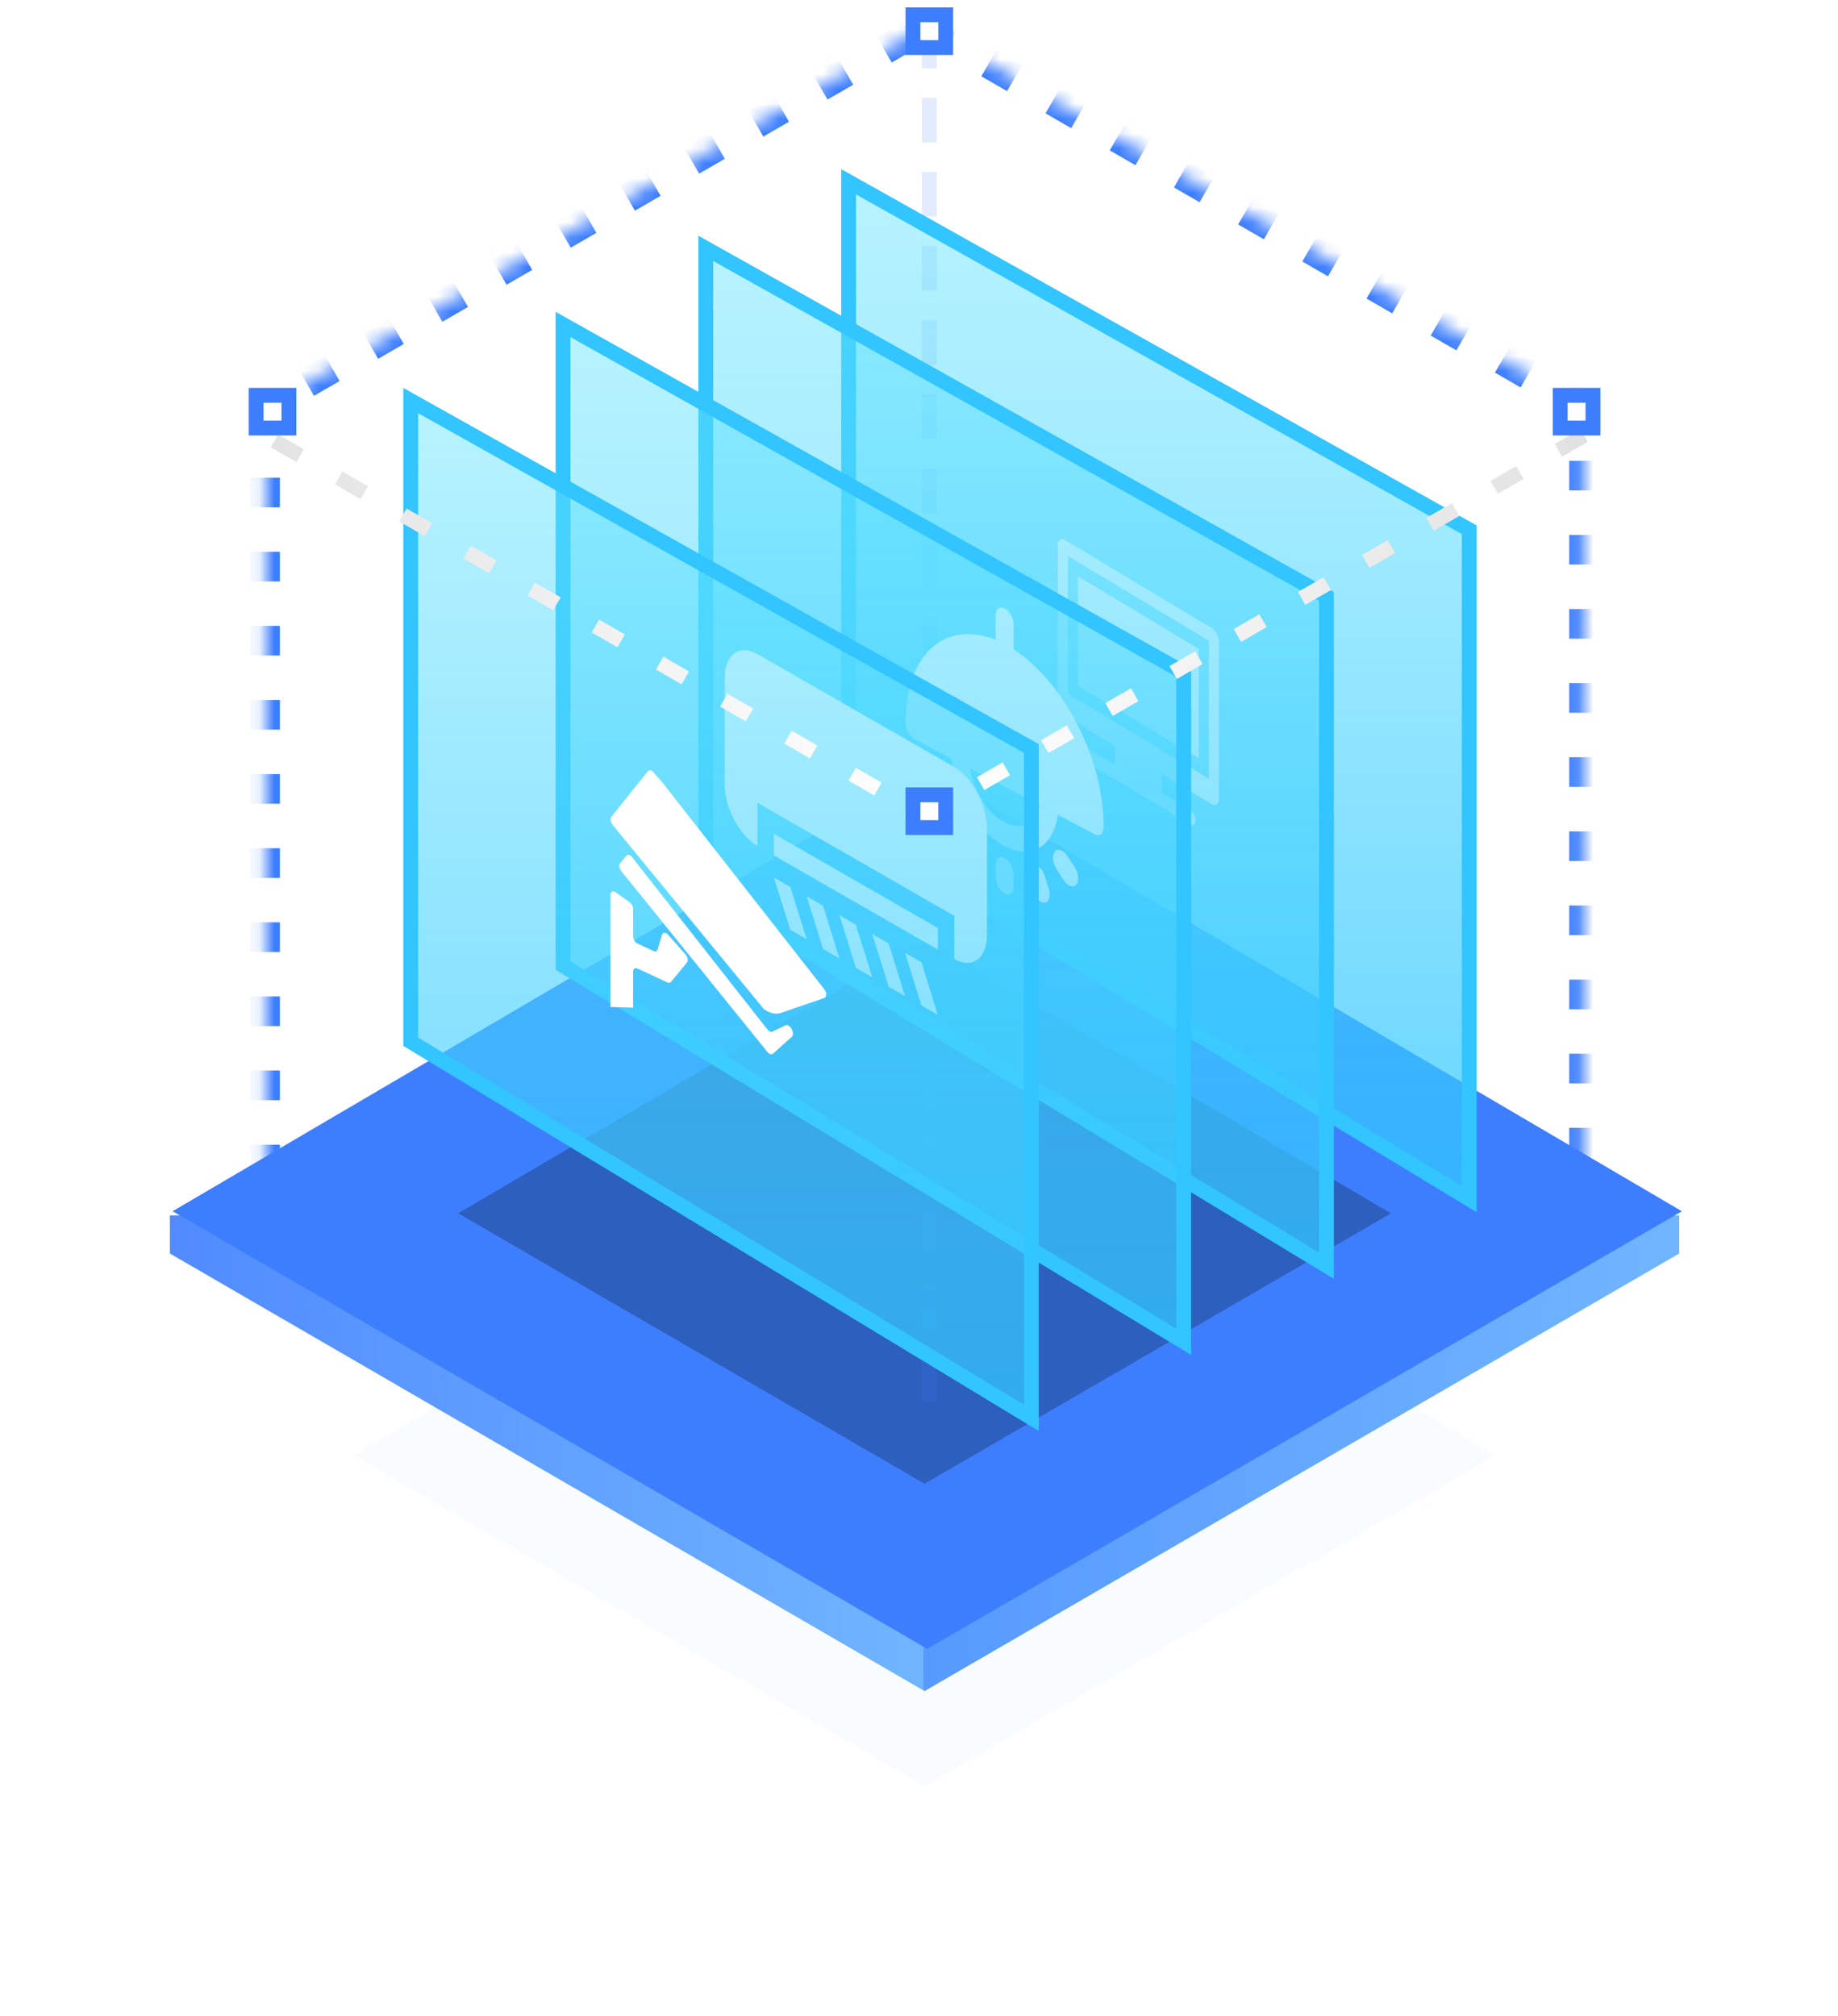 <?xml version="1.0" encoding="UTF-8"?>
<svg width="124px" height="136px" viewBox="0 0 124 136" version="1.1" xmlns="http://www.w3.org/2000/svg" xmlns:xlink="http://www.w3.org/1999/xlink">
    <title>编组 3</title>
    <defs>
        <filter x="-19.5%" y="-33.4%" width="138.9%" height="166.8%" filterUnits="objectBoundingBox" id="filter-1">
            <feGaussianBlur stdDeviation="5" in="SourceGraphic"></feGaussianBlur>
        </filter>
        <linearGradient x1="100%" y1="50%" x2="0%" y2="50%" id="linearGradient-2">
            <stop stop-color="#70B5FF" offset="0%"></stop>
            <stop stop-color="#579AFF" offset="50.061%"></stop>
            <stop stop-color="#70B5FF" offset="50.083%"></stop>
            <stop stop-color="#518BFF" offset="100%"></stop>
        </linearGradient>
        <filter x="-47.7%" y="-81.7%" width="195.3%" height="263.4%" filterUnits="objectBoundingBox" id="filter-3">
            <feGaussianBlur stdDeviation="10" in="SourceGraphic"></feGaussianBlur>
        </filter>
        <polygon id="path-4" points="51.375 1.283 95.867 26.952 95.867 78.289 51.375 103.957 6.883 78.289 6.883 26.952"></polygon>
        <mask id="mask-5" maskContentUnits="userSpaceOnUse" maskUnits="objectBoundingBox" x="0" y="0" width="102.75" height="102.674" fill="white">
            <use xlink:href="#path-4"></use>
        </mask>
        <linearGradient x1="50%" y1="0%" x2="50%" y2="100%" id="linearGradient-6">
            <stop stop-color="#61E4FF" stop-opacity="0.45" offset="0%"></stop>
            <stop stop-color="#32C5FF" stop-opacity="0.75" offset="100%"></stop>
        </linearGradient>
        <linearGradient x1="100%" y1="0%" x2="-2.193%" y2="0%" id="linearGradient-7">
            <stop stop-color="#E2E2E2" offset="0%"></stop>
            <stop stop-color="#FFFFFF" offset="48.253%"></stop>
            <stop stop-color="#E2E2E2" offset="100%"></stop>
        </linearGradient>
        <linearGradient x1="50%" y1="0%" x2="50%" y2="100%" id="linearGradient-8">
            <stop stop-color="#FFFFFF" offset="0%"></stop>
            <stop stop-color="#3D7EFF" offset="100%"></stop>
        </linearGradient>
    </defs>
    <g id="页面-1" stroke="none" stroke-width="1" fill="none" fill-rule="evenodd">
        <g id="1、效率分析" transform="translate(-336, -273)">
            <g id="编组-26" transform="translate(240, 180.5)">
                <g id="编组-3" transform="translate(107, 93)">
                    <polygon id="矩形" fill="#0091FF" opacity="0.15" filter="url(#filter-1)" points="51.375 75.08 89.906 97.676 51.375 120 12.844 97.676"></polygon>
                    <polygon id="矩形" fill="url(#linearGradient-2)" points="0.461 81.497 102.289 81.497 102.289 84.064 51.375 113.583 0.461 84.064"></polygon>
                    <polygon id="矩形" fill="#3D7EFF" points="51.556 51.337 102.47 81.214 51.556 110.733 0.642 81.214"></polygon>
                    <polygon id="矩形" fill="#2D5FBE" filter="url(#filter-3)" points="51.375 62.888 82.842 81.353 51.375 99.597 19.908 81.353"></polygon>
                    <line x1="51.696" y1="1.604" x2="51.696" y2="94.652" id="直线" stroke="#3D7EFF" opacity="0.15" stroke-linecap="square" stroke-dasharray="2,3"></line>
                    <use id="多边形" stroke="#3D7EFF" mask="url(#mask-5)" stroke-width="2" stroke-dasharray="2,3" xlink:href="#path-4"></use>
                    <g id="电脑" transform="translate(45.75, 10.909)">
                        <path d="M0.5,0.854 L42.372,24.328 L42.372,69.484 L0.5,44.109 L0.5,0.854 Z" id="矩形" stroke="#32C5FF" fill="url(#linearGradient-6)"></path>
                        <path d="M21.634,40.817 L21.634,42.1 L23.558,43.256 C23.739,43.365 23.897,43.684 23.897,43.942 C23.892,44.201 23.743,44.323 23.558,44.219 L16.766,40.138 C16.58,40.02 16.431,39.719 16.426,39.453 C16.426,39.196 16.585,39.067 16.766,39.176 L18.463,40.195 L18.463,38.913 L15.069,36.873 C14.819,36.722 14.616,36.313 14.616,35.959 L14.616,25.371 C14.616,25.019 14.82,24.852 15.069,25.001 L25.029,30.985 C25.278,31.135 25.482,31.547 25.482,31.899 L25.482,42.487 C25.482,42.84 25.278,43.007 25.029,42.857 L21.634,40.817 Z M24.803,31.812 L15.295,26.1 L15.295,35.404 L24.803,41.116 L24.803,31.812 Z M24.124,39.746 L15.974,34.85 L15.974,27.47 L24.124,32.366 L24.124,39.746 Z" id="形状" fill="#FFFFFF" fill-rule="nonzero"></path>
                    </g>
                    <g id="照明" transform="translate(36.117, 15.401)">
                        <path d="M0.5,0.854 L42.372,24.328 L42.372,69.484 L0.5,44.109 L0.5,0.854 Z" id="矩形" stroke="#32C5FF" fill="url(#linearGradient-6)"></path>
                        <path d="M21.267,27.906 C24.709,30.147 27.341,35.342 27.344,39.899 C27.344,40.112 27.28,40.282 27.166,40.372 C27.052,40.463 26.897,40.466 26.736,40.38 L24.25,39.067 C23.958,41.228 22.439,42.122 20.658,41.182 C18.878,40.242 17.359,37.743 17.067,35.274 L14.582,33.962 C14.42,33.876 14.266,33.71 14.152,33.499 C14.038,33.289 13.974,33.051 13.974,32.838 C13.977,28.284 16.609,25.87 20.051,27.264 L20.051,25.619 C20.051,25.177 20.323,24.962 20.659,25.139 C20.995,25.317 21.267,25.819 21.267,26.261 L21.267,27.906 Z M23.014,38.415 L18.305,35.928 C18.582,37.49 19.55,38.99 20.659,39.578 C21.768,40.161 22.736,39.683 23.014,38.415 Z M20.659,41.985 C20.82,42.07 20.975,42.236 21.089,42.447 C21.203,42.657 21.267,42.895 21.267,43.108 L21.267,43.911 C21.267,44.353 20.995,44.568 20.659,44.391 C20.323,44.213 20.051,43.711 20.051,43.269 L20.051,42.466 C20.051,42.253 20.115,42.083 20.229,41.993 C20.343,41.902 20.497,41.9 20.659,41.985 Z M19.043,41.613 C19.043,41.615 19.042,41.617 19.041,41.618 L18.771,42.196 C18.7,42.349 18.575,42.428 18.423,42.416 C18.27,42.404 18.104,42.302 17.959,42.133 C17.958,42.132 17.957,42.13 17.956,42.13 C17.656,41.773 17.533,41.227 17.682,40.909 L17.953,40.332 C18.024,40.179 18.15,40.101 18.303,40.114 C18.455,40.126 18.622,40.23 18.767,40.401 C19.067,40.754 19.19,41.296 19.043,41.613 Z M16.42,37.375 C16.547,37.313 16.708,37.342 16.867,37.453 C17.026,37.565 17.17,37.751 17.267,37.971 L17.271,37.98 C17.474,38.439 17.422,38.914 17.155,39.041 L16.67,39.269 C16.543,39.33 16.381,39.301 16.222,39.188 C16.063,39.075 15.919,38.888 15.822,38.668 C15.821,38.667 15.821,38.666 15.82,38.664 C15.617,38.206 15.668,37.731 15.934,37.603 C15.935,37.603 15.935,37.603 15.936,37.603 L16.42,37.375 Z M23.633,44.054 C23.731,44.362 23.717,44.661 23.597,44.837 C23.477,45.013 23.268,45.039 23.051,44.906 C22.833,44.772 22.64,44.5 22.544,44.191 L22.275,43.329 C22.176,43.02 22.189,42.721 22.309,42.544 C22.429,42.367 22.638,42.34 22.856,42.474 C23.074,42.607 23.268,42.88 23.363,43.189 L23.633,44.054 Z M24.898,41.852 L25.382,42.589 C25.511,42.785 25.595,43.021 25.617,43.243 C25.638,43.465 25.595,43.656 25.498,43.773 C25.401,43.891 25.256,43.927 25.097,43.872 C24.937,43.817 24.775,43.675 24.647,43.479 L24.163,42.739 C23.896,42.331 23.844,41.801 24.047,41.556 C24.144,41.437 24.288,41.402 24.447,41.457 C24.606,41.512 24.768,41.653 24.896,41.848 L24.898,41.852 Z" id="形状" fill="#FFFFFF" fill-rule="nonzero"></path>
                    </g>
                    <g id="空调" transform="translate(26.484, 20.535)">
                        <path d="M0.5,0.854 L42.372,24.328 L42.372,69.484 L0.5,44.109 L0.5,0.854 Z" id="矩形" stroke="#32C5FF" fill="url(#linearGradient-6)"></path>
                        <path d="M26.893,43.661 L26.893,40.748 L13.618,33.125 L13.618,36.038 C13.028,35.696 12.464,35.064 12.049,34.279 C11.634,33.494 11.403,32.622 11.405,31.854 L11.405,24.738 C11.401,23.965 11.632,23.357 12.047,23.048 C12.462,22.738 13.027,22.753 13.618,23.089 L26.893,30.711 C27.483,31.054 28.048,31.688 28.463,32.474 C28.878,33.26 29.109,34.133 29.105,34.902 L29.105,42.018 C29.108,42.789 28.876,43.395 28.461,43.703 C28.046,44.011 27.482,43.996 26.893,43.661 Z M25.787,43.026 L14.724,36.674 L14.724,35.217 L25.787,41.569 L25.787,43.026 Z M16.936,42.32 L15.83,41.685 L14.724,38.162 L15.83,38.797 L16.936,42.32 Z M18.043,40.068 L19.149,43.623 L18.043,42.988 L16.936,39.433 L18.043,40.068 Z M20.255,41.338 L21.362,44.893 L20.255,44.258 L19.149,40.703 L20.255,41.338 Z M22.468,42.609 L23.574,46.164 L22.468,45.529 L21.362,41.974 L22.468,42.609 Z M24.68,43.879 L25.787,47.434 L24.68,46.799 L23.574,43.244 L24.68,43.879 Z" id="形状" fill="#FFFFFF" fill-rule="nonzero"></path>
                    </g>
                    <g id="摄像头" transform="translate(16.209, 25.668)">
                        <path d="M0.5,0.854 L42.372,24.328 L42.372,69.484 L0.5,44.109 L0.5,0.854 Z" id="矩形" stroke="#32C5FF" fill="url(#linearGradient-6)"></path>
                        <path d="M14.313,34.022 C14.228,33.963 14.14,33.95 14.074,33.986 C14.008,34.022 13.971,34.103 13.974,34.207 L13.974,41.761 L15.503,41.813 L15.503,39.38 C15.503,39.187 15.63,39.09 15.787,39.163 L17.827,40.112 C17.918,40.154 18.004,40.141 18.056,40.076 L19.131,38.775 C19.18,38.715 19.197,38.622 19.179,38.516 C19.161,38.41 19.109,38.302 19.037,38.218 L17.86,36.889 C17.785,36.805 17.695,36.757 17.616,36.758 C17.537,36.76 17.477,36.812 17.453,36.898 L17.155,37.878 C17.119,38.002 17.009,38.048 16.884,37.991 L15.787,37.481 C15.71,37.443 15.637,37.372 15.583,37.281 C15.53,37.191 15.501,37.09 15.502,36.999 L15.502,35.147 C15.503,34.984 15.407,34.796 15.272,34.698 L14.313,34.022 Z M28.404,40.572 L17.523,26.679 L16.871,25.926 C16.744,25.78 16.582,25.748 16.5,25.854 L14.037,28.934 C13.992,28.991 13.975,29.079 13.989,29.179 C14.004,29.28 14.05,29.383 14.116,29.467 L14.446,29.879 L24.326,41.908 C24.724,42.189 25.139,42.282 25.474,42.165 L28.405,41.155 C28.485,41.125 28.532,41.039 28.532,40.923 C28.532,40.807 28.485,40.677 28.405,40.573 L28.404,40.572 Z M14.629,32.064 C14.536,32.176 14.562,32.403 14.689,32.579 L14.706,32.602 L24.566,44.801 C24.688,44.953 24.848,44.999 24.944,44.913 L26.215,43.77 C26.318,43.675 26.314,43.462 26.207,43.274 L26.177,43.22 C26.075,43.038 25.901,42.941 25.782,43 L24.904,43.424 C24.805,43.473 24.665,43.414 24.56,43.28 L15.433,31.658 C15.307,31.497 15.135,31.454 15.048,31.562 L14.629,32.064 Z" id="形状" fill="#FFFFFF" fill-rule="nonzero"></path>
                    </g>
                    <path d="M95.867,28.877 L51.375,54.545 L6.883,28.877" id="多边形" stroke="url(#linearGradient-7)" stroke-dasharray="2,3"></path>
                    <line x1="51.696" y1="54.225" x2="51.696" y2="96.578" id="直线" stroke="url(#linearGradient-8)" stroke-linecap="square" stroke-dasharray="2,3"></line>
                    <rect id="矩形" stroke="#3D7EFF" fill="#FFFFFF" x="50.591" y="0.5" width="2.211" height="2.209"></rect>
                    <rect id="矩形" stroke="#3D7EFF" fill="#FFFFFF" x="50.591" y="53.12" width="2.211" height="2.209"></rect>
                    <rect id="矩形" stroke="#3D7EFF" fill="#FFFFFF" x="6.28" y="26.168" width="2.211" height="2.209"></rect>
                    <rect id="矩形" stroke="#3D7EFF" fill="#FFFFFF" x="94.259" y="26.168" width="2.211" height="2.209"></rect>
                </g>
            </g>
        </g>
    </g>
</svg>
